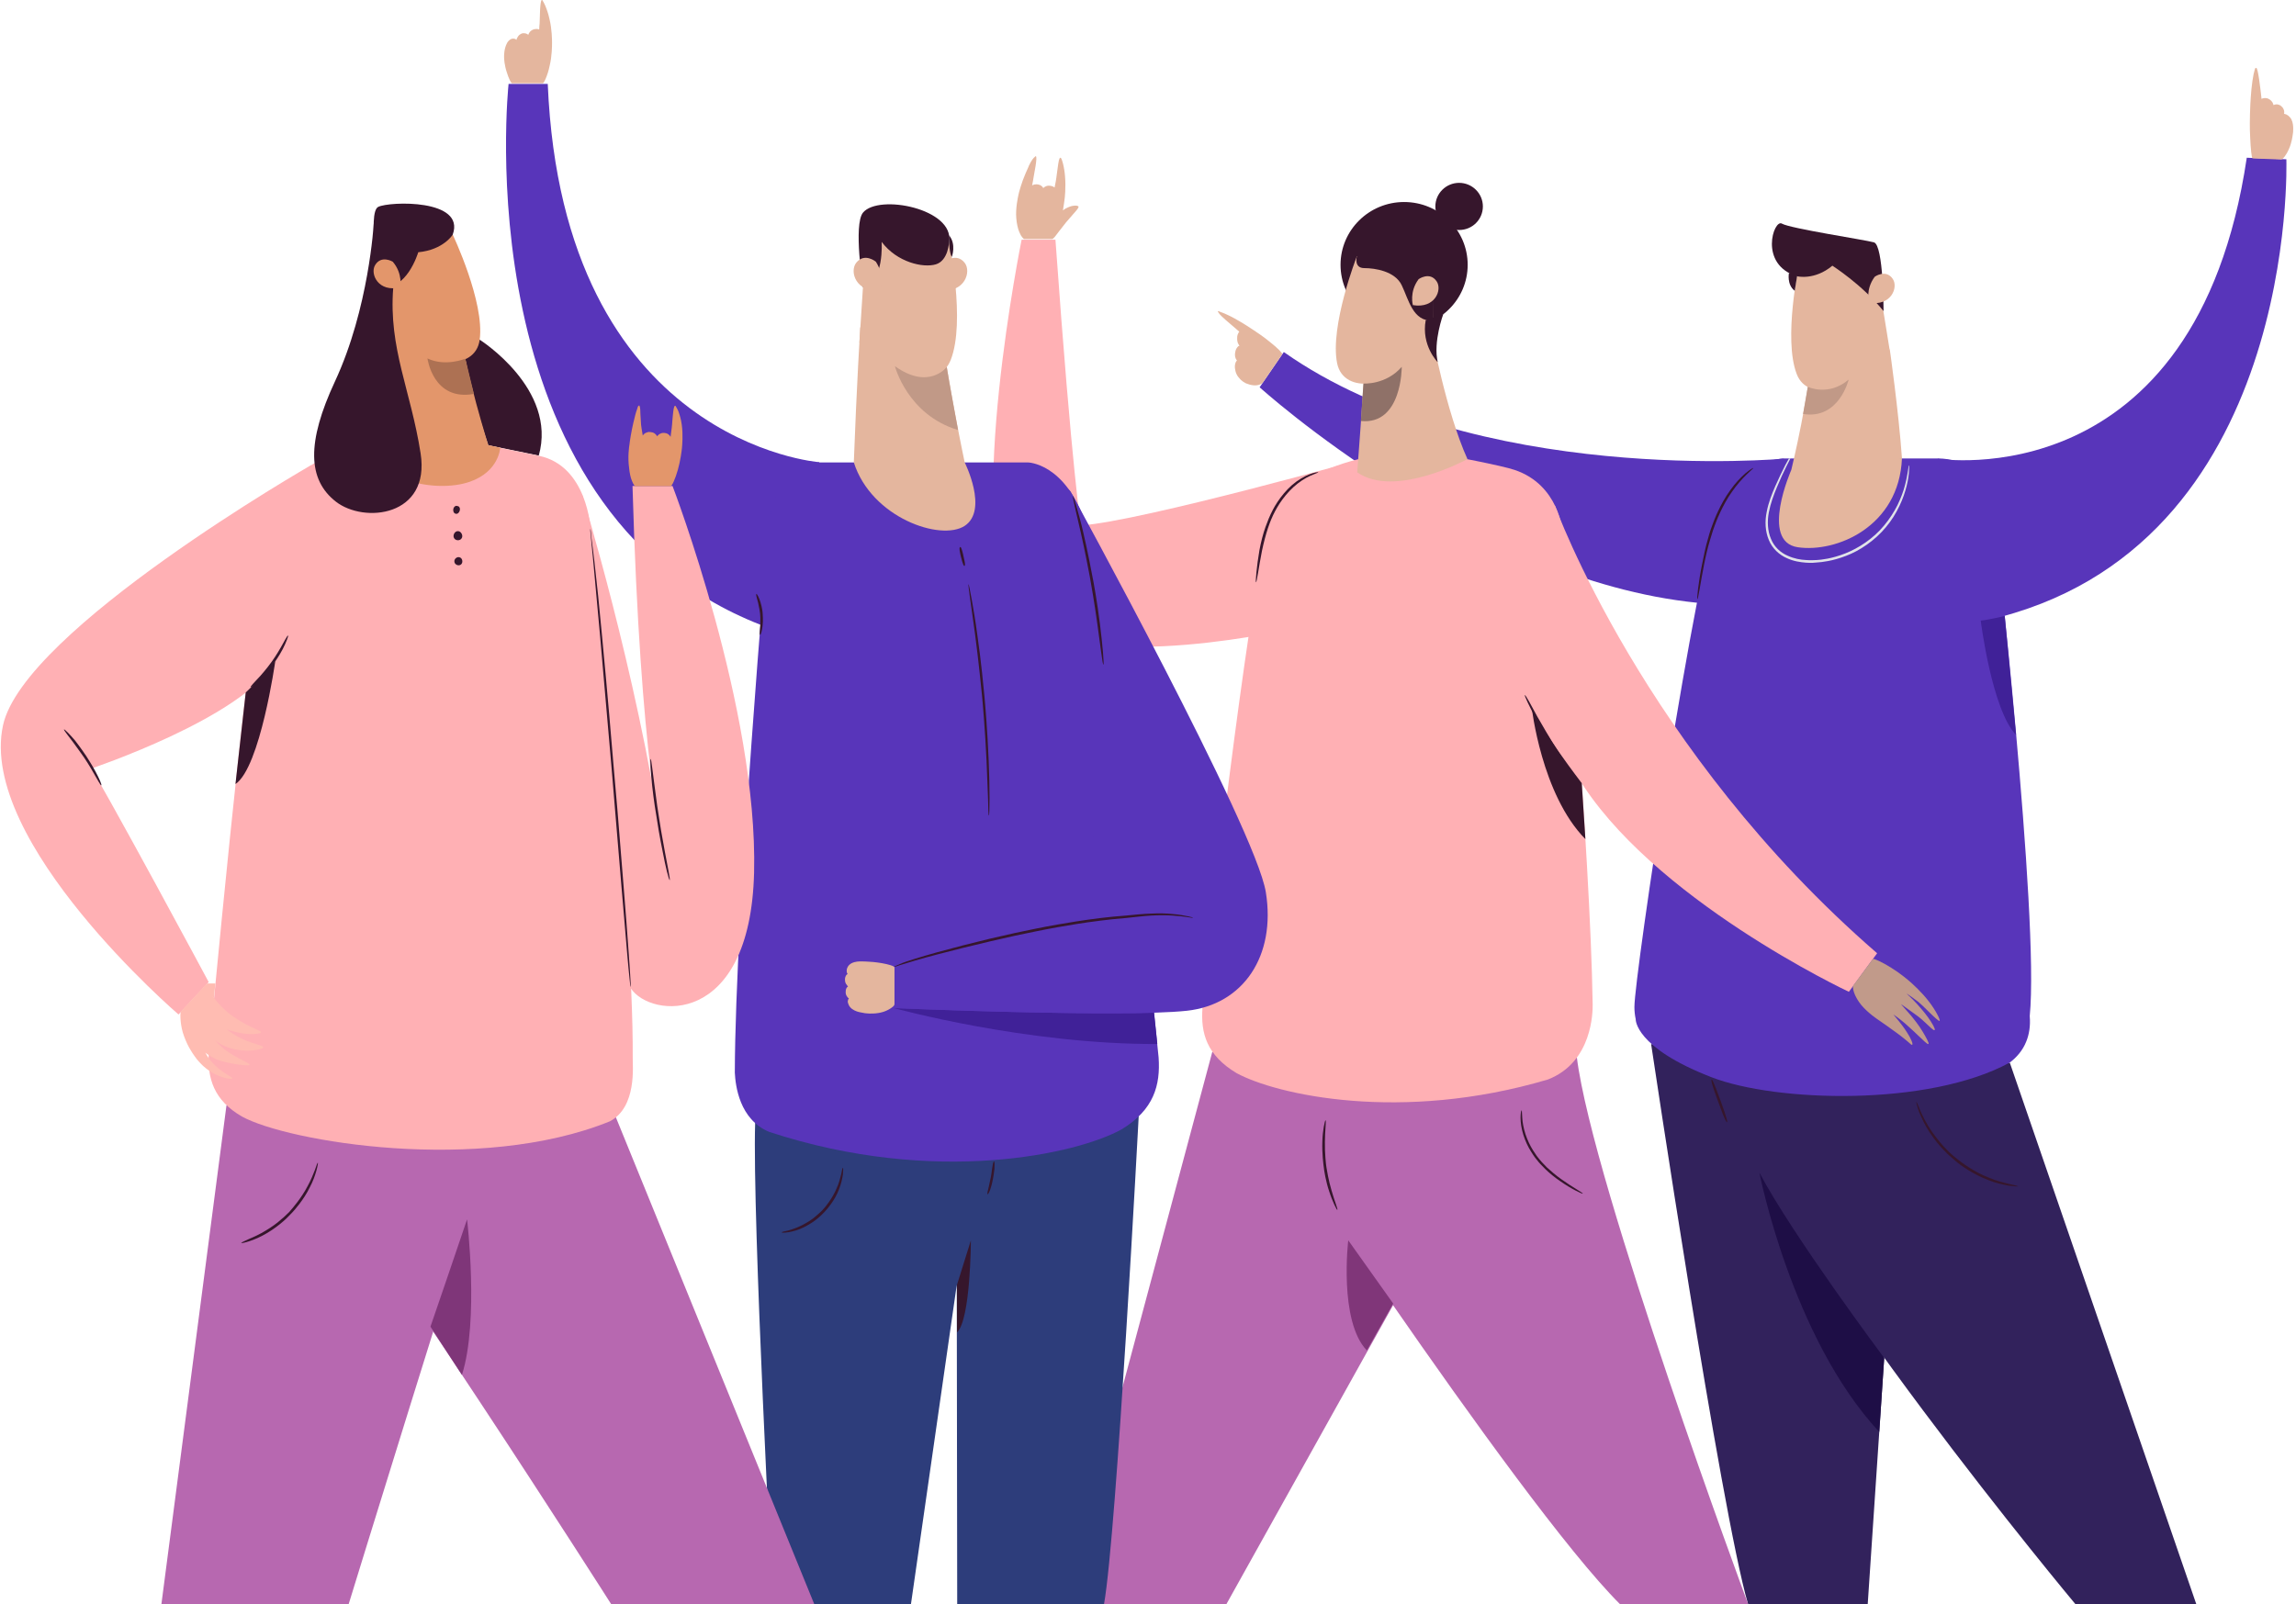 <svg width="641" height="448" viewBox="0 0 641 448" fill="none" xmlns="http://www.w3.org/2000/svg">
<path d="M460.958 291.552C460.958 291.552 480.378 421.67 488.027 448.001H521.43L530.99 305.271L460.958 291.552Z" fill="#32225C"/>
<path d="M561.107 296.78L613.153 447.939H579.392C579.392 447.939 499.978 352.888 477.809 300.902L561.107 296.78Z" fill="#32225C"/>
<path d="M566.664 283.739C569.413 256.239 556.865 145.377 556.865 145.377C556.865 145.377 556.207 128.028 540.97 128.028H498.006C498.006 128.028 486.414 128.028 479.96 142.67C473.626 157.19 456.297 272.296 456.297 281.217C456.297 282.324 456.417 283.493 456.656 284.601C456.656 284.601 456.237 292.475 477.869 300.842C495.855 307.794 538.46 309.086 561.107 296.72C562.96 295.305 564.692 293.398 565.708 290.814C566.485 288.907 566.903 286.508 566.664 283.739Z" fill="#5835BA"/>
<path d="M540.97 128.089C540.97 128.089 613.034 139.655 627.256 44.051L638.31 44.481C638.31 44.481 642.015 153.621 554.534 173.246L540.97 128.089Z" fill="#5835BA"/>
<path d="M498.006 128.087C498.006 128.087 411.899 135.962 358.419 98.311L351.666 108.154C351.666 108.154 411.063 161.986 473.805 168.323L498.006 128.087Z" fill="#5835BA"/>
<path d="M500.097 131.225C500.097 131.225 505.416 109.57 506.312 94.128L527.585 97.512C527.585 97.512 530.035 114.553 530.991 127.965C530.991 127.965 507.985 135.84 500.097 131.225Z" fill="#E4B69E"/>
<path d="M523.139 70.401L502.215 73.987L506.601 101.113L527.525 97.527L523.139 70.401Z" fill="#E4B69E"/>
<path d="M502.248 74.073C502.248 74.073 497.826 94.56 501.591 104.403C504.818 113.016 518.621 108.156 521.131 98.928C523.64 89.699 520.832 70.074 502.248 74.073Z" fill="#E4B69E"/>
<path d="M504.698 108.032C504.698 108.032 510.495 110.8 516.112 106.001C516.112 106.001 513.423 117.26 503.384 115.599L504.698 108.032Z" fill="#C19987"/>
<path d="M526.031 379.219C526.031 379.219 500.456 345.013 491.194 327.479C491.194 327.479 500.157 373.559 524.657 399.89L526.031 379.219Z" fill="#1E0E46"/>
<path d="M559.673 172.015C559.673 172.015 555.43 173.06 552.98 173.307C552.98 173.307 556.088 198.223 562.84 205.236L559.673 172.015Z" fill="#402198"/>
<path d="M473.865 167.338C474.104 167.4 474.761 162.663 475.717 157.803C476.195 155.342 476.793 152.819 477.391 150.851C477.988 148.82 478.466 147.344 478.705 146.79C479.064 145.744 480.856 141.069 483.545 137.316C484.86 135.409 486.354 133.748 487.549 132.579C488.744 131.41 489.58 130.733 489.521 130.672C489.461 130.61 488.505 131.164 487.25 132.21C485.995 133.317 484.382 134.978 483.067 136.885C480.259 140.7 478.466 145.437 478.108 146.483C477.869 147.036 477.331 148.574 476.793 150.605C476.195 152.635 475.658 155.157 475.18 157.618C474.164 162.601 473.686 167.338 473.865 167.338Z" fill="#36162C"/>
<path d="M534.994 307.731C534.934 307.731 535.173 308.838 535.771 310.5C536.428 312.099 537.384 314.252 538.759 316.283C540.073 318.251 541.627 320.22 543.121 321.635C543.778 322.373 544.495 322.927 545.033 323.419C545.571 323.911 545.989 324.219 546.168 324.403C547.005 325.142 550.829 327.972 555.012 329.51C557.044 330.371 559.195 330.802 560.749 331.109C562.302 331.294 563.378 331.355 563.378 331.294C563.378 331.171 562.362 330.986 560.868 330.617C559.374 330.248 557.283 329.756 555.311 328.895C551.247 327.356 547.483 324.526 546.646 323.85C546.407 323.665 546.049 323.358 545.511 322.927C544.973 322.435 544.316 321.943 543.659 321.204C542.224 319.851 540.731 317.944 539.356 316.036C537.982 314.068 536.966 312.038 536.249 310.5C535.532 308.715 535.114 307.67 534.994 307.731Z" fill="#36162C"/>
<path d="M482.171 313.39C482.529 313.267 480.498 307.792 480.259 307.115C480.02 306.439 478.167 301.332 477.868 301.455C477.39 301.64 479.362 306.746 479.601 307.423C479.84 308.038 481.752 313.575 482.171 313.39Z" fill="#36162C"/>
<path d="M500.097 131.225C500.097 131.225 491.254 151.22 501.89 152.82C512.646 154.419 530.214 147.098 530.991 127.965L500.097 131.225Z" fill="#E4B69E"/>
<path d="M525.852 86.87C525.852 86.87 525.852 68.414 523.163 67.675C520.474 66.937 499.739 63.8 497.468 62.446C495.198 61.093 490.895 73.889 501.711 77.15C501.711 77.15 506.551 78.38 511.57 74.197C511.511 74.197 519.697 79.303 525.852 86.87Z" fill="#36162C"/>
<path d="M523.402 77.272C523.402 77.272 526.509 75.057 528.421 77.887C530.035 80.225 528.003 85.577 521.788 84.531C521.788 84.593 520.713 80.84 523.402 77.272Z" fill="#E4B69E"/>
<path d="M499.44 76.226C499.44 76.226 498.783 79.487 501.053 81.209C501.053 81.209 501.591 77.949 501.711 77.149C501.771 76.349 499.44 76.226 499.44 76.226Z" fill="#36162C"/>
<path d="M340.014 86.992V86.93C340.074 86.807 340.373 86.93 340.731 87.115C341.627 87.423 343.181 88.099 344.735 88.961C347.065 90.252 349.396 91.791 349.933 92.16C350.471 92.529 352.682 93.944 354.594 95.543C356.566 97.081 358.18 98.681 357.941 98.989L352.622 106.74C352.383 107.109 351.487 107.725 349.993 107.602C349.216 107.54 348.44 107.294 347.842 107.048C347.244 106.74 346.826 106.433 346.707 106.31C346.527 106.187 346.169 105.879 345.751 105.325C345.332 104.833 344.974 104.095 344.854 103.295C344.675 102.557 344.735 101.757 344.974 101.203C345.093 100.957 345.213 100.773 345.332 100.65C345.213 100.527 345.093 100.342 344.974 100.096C344.675 99.419 344.794 98.558 344.854 98.435C344.854 98.25 344.974 97.512 345.452 96.958C345.631 96.712 345.81 96.589 346.049 96.528C345.99 96.466 345.87 96.343 345.81 96.22C345.392 95.605 345.392 94.805 345.392 94.621C345.392 94.436 345.332 93.698 345.691 93.082C345.751 92.898 345.87 92.775 345.99 92.652C345.571 92.283 345.273 91.975 345.093 91.852C344.795 91.606 343.48 90.499 342.225 89.391C341.329 88.591 340.432 87.792 340.193 87.299C340.074 87.177 340.014 87.053 340.014 86.992C339.954 86.992 339.954 86.992 340.014 86.992Z" fill="#E4B69E"/>
<path d="M628.152 31.807C628.152 31.069 628.272 27.87 628.57 24.794C628.869 21.718 629.467 18.888 629.765 18.949C629.765 18.949 629.765 18.949 629.825 19.011C629.825 19.011 629.825 19.011 629.885 18.949C630.423 18.888 631.08 25.163 631.2 25.963C631.2 26.209 631.319 26.824 631.379 27.624C631.498 27.562 631.678 27.439 631.917 27.439C632.634 27.255 633.351 27.562 633.47 27.685C633.65 27.747 634.367 28.239 634.606 28.977C634.665 29.1 634.665 29.223 634.725 29.346C634.904 29.285 635.084 29.162 635.323 29.162C636.04 29.039 636.757 29.469 636.876 29.654C636.936 29.715 637.175 29.9 637.354 30.146C637.534 30.454 637.713 30.823 637.713 31.253C637.713 31.438 637.713 31.623 637.653 31.807C637.713 31.807 637.773 31.807 637.832 31.807C638.49 31.93 639.326 32.545 639.745 33.407C640.163 34.268 640.223 35.252 640.223 35.991C640.223 36.729 640.163 37.283 640.103 37.529C640.043 37.959 639.804 39.928 639.027 41.589C638.31 43.312 637.295 44.542 636.876 44.542L628.869 44.235C628.63 44.235 628.331 41.405 628.212 38.513C628.033 35.56 628.152 32.545 628.152 31.807Z" fill="#E4B69E"/>
<path d="M504.16 157.128C502.667 157.005 500.754 156.759 498.783 155.836C496.811 154.975 494.779 153.191 493.823 150.791C492.807 148.392 492.688 145.562 493.225 142.978C493.703 140.394 494.66 137.995 495.616 135.78C496.572 133.627 497.528 131.658 498.364 129.997C498.723 129.259 499.141 128.644 499.44 128.028H499.858C499.5 128.705 499.141 129.382 498.723 130.243C497.886 131.904 496.99 133.873 496.094 136.026C495.197 138.179 494.301 140.579 493.823 143.101C493.345 145.562 493.464 148.269 494.42 150.484C495.317 152.76 497.169 154.36 499.022 155.159C500.874 156.021 502.726 156.328 504.16 156.39C505.595 156.513 506.67 156.39 507.268 156.39C508.403 156.328 511.451 156.021 515.155 154.544C518.8 153.129 522.983 150.422 525.971 146.792C527.465 145.008 528.78 142.978 529.736 141.071C530.692 139.102 531.409 137.195 531.827 135.534C532.723 132.212 532.783 129.935 532.962 129.935C533.022 129.935 533.022 130.489 532.962 131.535C532.903 132.519 532.723 133.996 532.305 135.657C531.887 137.38 531.229 139.348 530.273 141.317C529.317 143.347 528.062 145.377 526.509 147.223C523.402 150.976 519.159 153.806 515.394 155.221C511.63 156.697 508.463 157.005 507.328 157.066C506.79 157.128 505.714 157.251 504.16 157.128Z" fill="#E1E3E9"/>
<path d="M338.46 293.703L297.17 447.938H342.404L422.655 303.977L338.46 293.703Z" fill="#B768B0"/>
<path d="M345.153 299.671C345.153 299.671 423.372 419.084 452.234 447.938H488.027C488.027 447.938 444.645 330.862 440.223 295.241L345.153 299.671Z" fill="#B768B0"/>
<path d="M382.739 127.534C382.739 127.534 318.801 145.56 301.771 146.729C301.771 146.729 299.381 133.009 294.66 66.935H285.219C285.219 66.935 269.384 144.883 282.351 168.384C294.481 190.347 358.239 176.074 358.239 176.074L382.739 127.534Z" fill="#FFB0B4"/>
<path d="M392.001 91.482C401.802 91.482 409.748 83.632 409.748 73.948C409.748 64.265 401.802 56.415 392.001 56.415C382.199 56.415 374.254 64.265 374.254 73.948C374.254 83.632 382.199 91.482 392.001 91.482Z" fill="#36162C"/>
<path d="M400.725 57.646C400.725 61.276 403.713 64.229 407.358 64.229C411.063 64.229 413.991 61.276 413.991 57.646C413.991 54.016 411.003 51.063 407.358 51.063C403.713 51.063 400.725 54.016 400.725 57.646Z" fill="#36162C"/>
<path d="M444.645 280.599C443.987 237.288 436.219 148.389 436.219 148.389C436.219 148.389 435.323 135.408 422.834 131.224C419.189 129.994 406.043 127.533 406.043 127.533H382.739C382.739 127.533 359.673 130.732 354.355 146.42C349.874 159.524 338.998 248.054 335.712 281.46C335.174 288.535 336.907 294.687 345.213 299.67C356.267 305.7 391.104 313.636 432.156 301.455C444.645 296.594 444.645 282.444 444.645 280.599Z" fill="#FFB0B4"/>
<path d="M434.128 141.253C434.128 141.253 458.747 209.603 524.059 266.203L516.171 276.969C516.171 276.969 460.659 250.946 440.163 216.432C421.101 184.379 429.945 139.161 434.128 141.253Z" fill="#FFB0B4"/>
<path d="M378.914 131.902C378.914 131.902 380.588 110.185 381.424 94.681L399.769 93.451C399.769 93.451 403.713 114.983 409.688 128.21C409.688 128.21 389.431 139.284 378.914 131.902Z" fill="#E4B69E"/>
<path d="M400.008 71.549H378.795V99.049H400.008V71.549Z" fill="#E4B69E"/>
<path d="M378.795 71.611C378.795 71.611 371.206 91.052 373.298 101.449C375.15 110.493 389.491 108.032 393.435 99.296C397.379 90.621 397.737 70.811 378.795 71.611Z" fill="#E4B69E"/>
<path d="M380.647 107.11C380.647 107.11 386.922 107.54 391.344 102.434C391.344 102.434 391.463 118.737 379.93 117.568L380.647 107.11Z" fill="#8F7168"/>
<path d="M388.953 364.023L376.405 346.366C376.405 346.366 373.716 368.945 381.603 377.127L388.953 364.023Z" fill="#803679"/>
<path d="M441.597 218.707C441.597 218.707 430.005 203.635 427.615 197.482C427.615 197.482 430.303 221.845 442.613 234.334L441.597 218.707Z" fill="#36162C"/>
<path d="M425.703 194.102C425.523 194.225 426.957 197.24 428.63 200.378C430.304 203.515 432.276 206.714 432.694 207.452C433.112 208.129 434.965 211.144 436.877 213.912C438.789 216.681 440.701 219.08 440.82 219.019C441 218.896 439.267 216.312 437.414 213.543C435.562 210.775 433.71 207.822 433.291 207.083C432.873 206.407 430.901 203.146 429.168 200.07C427.495 196.932 425.882 193.979 425.703 194.102Z" fill="#36162C"/>
<path d="M350.65 162.602C350.889 162.664 351.427 158.296 352.323 153.805C352.802 151.528 353.399 149.252 353.997 147.468C354.594 145.684 355.192 144.33 355.431 143.838C355.67 143.346 356.267 142.116 357.223 140.639C358.179 139.163 359.554 137.44 361.107 136.025C362.661 134.61 364.394 133.503 365.768 132.887C367.143 132.272 368.099 131.964 368.039 131.903C368.039 131.78 367.023 131.903 365.589 132.457C364.155 133.01 362.303 134.056 360.689 135.471C359.076 136.886 357.642 138.67 356.626 140.208C355.61 141.746 355.012 143.038 354.773 143.531C354.534 144.023 353.937 145.376 353.28 147.222C352.622 149.068 352.025 151.405 351.606 153.682C350.83 158.173 350.471 162.541 350.65 162.602Z" fill="#36162C"/>
<path d="M441.896 333.325C442.016 333.141 438.908 331.48 435.921 329.327C434.427 328.281 432.993 327.05 431.857 326.004C430.782 324.959 430.005 324.036 429.706 323.667C429.407 323.359 428.75 322.436 427.973 321.206C427.196 319.975 426.42 318.376 425.882 316.715C425.344 315.054 425.045 313.392 424.986 312.162C424.866 310.932 424.926 310.07 424.806 310.07C424.687 310.07 424.508 310.87 424.508 312.162C424.508 313.454 424.747 315.177 425.284 316.899C425.822 318.622 426.599 320.283 427.435 321.575C428.212 322.867 428.929 323.79 429.228 324.097C429.467 324.466 430.304 325.389 431.439 326.497C432.574 327.604 434.068 328.834 435.622 329.88C438.669 332.033 441.836 333.51 441.896 333.325Z" fill="#36162C"/>
<path d="M370.071 312.837C369.892 312.775 369.234 315.728 369.174 318.866C369.055 322.004 369.473 325.326 369.593 326.064C369.653 326.802 370.131 329.878 371.087 332.708C371.983 335.538 373.238 337.999 373.357 337.876C373.596 337.753 372.521 335.292 371.744 332.462C370.907 329.694 370.429 326.679 370.31 325.941C370.19 325.264 369.832 322.004 369.892 318.866C369.892 315.79 370.31 312.898 370.071 312.837Z" fill="#36162C"/>
<path d="M378.795 71.612C378.795 71.612 377.899 74.872 380.886 74.872C383.874 74.872 389.491 75.734 391.344 79.671C393.256 83.608 394.451 89.883 400.008 89.514L400.546 70.443C400.605 70.504 378.915 70.073 378.795 71.612Z" fill="#36162C"/>
<path d="M396.064 77.948C396.064 77.948 399.171 75.733 401.083 78.563C402.697 80.901 400.665 86.254 394.451 85.208C394.451 85.269 393.375 81.516 396.064 77.948Z" fill="#E4B69E"/>
<path d="M402.936 87.729C402.936 87.729 400.068 95.419 401.382 101.141C401.382 101.141 396.721 96.465 398.036 89.39L402.936 87.729Z" fill="#36162C"/>
<path d="M284.322 54.447C284.442 53.77 285.219 50.94 286.294 48.479C286.593 47.741 286.892 47.064 287.191 46.449C287.191 46.449 287.191 46.449 287.191 46.387C287.968 44.726 288.565 44.049 288.924 43.803C288.983 43.68 289.103 43.619 289.163 43.619C289.76 43.742 288.625 48.848 288.565 49.463C288.505 49.709 288.386 50.755 288.147 51.801C288.207 51.739 288.266 51.678 288.386 51.678C288.685 51.493 288.983 51.493 289.103 51.493C289.282 51.432 290.298 51.432 290.896 52.047C291.075 52.17 291.194 52.355 291.254 52.539L291.314 52.478C291.852 51.924 292.688 51.801 292.808 51.863C292.987 51.863 293.764 51.863 294.302 52.293C294.361 52.293 294.361 52.355 294.421 52.355C294.66 51.124 294.899 50.017 294.899 49.709C294.959 49.402 295.138 47.987 295.317 46.633C295.497 45.341 295.676 44.049 296.035 44.049C296.035 44.049 296.034 44.049 296.094 44.049C296.393 44.049 297.17 46.633 297.349 49.402C297.588 52.232 297.289 55.308 297.17 55.923C297.11 56.292 296.991 57.4 296.752 58.753C297.289 58.322 297.887 58.015 298.066 57.953C298.245 57.892 298.962 57.523 299.68 57.461C300.397 57.338 301.114 57.461 301.114 57.769C301.114 57.83 301.114 57.892 301.054 57.953C300.934 58.322 300.277 59.061 299.56 59.86C298.723 60.845 297.827 61.891 297.588 62.137C297.409 62.383 296.453 63.552 295.616 64.659C294.78 65.766 294.122 66.751 293.704 66.751H285.876C285.697 66.628 285.518 66.443 285.338 66.197C285.159 66.013 284.86 65.52 284.562 64.782C284.143 63.798 283.844 62.383 283.725 60.906C283.486 58.138 284.203 55.062 284.322 54.447Z" fill="#E4B69E"/>
<path d="M517.366 275.248L522.864 267.804C522.983 267.558 525.493 268.665 528.003 270.265C530.512 271.803 532.903 273.833 533.44 274.325C533.978 274.817 536.488 277.032 538.46 279.616C540.432 282.138 541.746 284.845 541.507 285.03C541.507 285.03 541.507 285.03 541.507 285.091C541.328 285.276 540.014 284.045 538.699 282.753C537.384 281.4 535.95 280.108 535.592 279.8C535.233 279.493 532.126 277.278 532.305 277.463C533.679 278.755 535.054 280.17 535.353 280.539C535.651 280.908 537.085 282.446 538.281 284.107C539.476 285.768 540.372 287.429 540.133 287.614L540.073 287.675C539.834 287.86 538.699 286.691 537.444 285.522C536.189 284.292 534.695 283.246 534.337 283C534.038 282.754 532.245 281.462 530.751 280.416C530.811 280.477 530.871 280.539 530.871 280.6C532.126 282.077 533.68 283.738 533.919 284.107C534.217 284.476 535.592 286.137 536.667 287.921C537.743 289.705 538.639 291.367 538.4 291.49H538.34V291.551C538.161 291.736 536.787 290.382 535.293 288.967C533.859 287.552 532.245 286.199 531.887 285.83C531.528 285.522 530.154 284.353 528.6 283.307C529.377 284.23 530.034 285.03 530.214 285.276C530.453 285.583 531.648 287.06 532.544 288.537C533.5 290.013 534.158 291.613 533.859 291.736H533.799V291.797C533.679 291.859 533.261 291.428 532.544 290.813C531.827 290.198 530.811 289.398 529.736 288.598C527.585 286.998 525.254 285.399 524.716 285.03C524.178 284.661 521.549 282.938 519.637 280.662C518.681 279.493 517.964 278.201 517.605 277.155C517.247 276.048 517.247 275.309 517.366 275.248Z" fill="#C19A8A"/>
<path d="M210.824 313.575L317.905 311.729C317.905 311.729 311.75 428.19 308.224 447.938H267.233L267.113 358.793L254.326 447.938H215.724C215.724 447.938 209.987 339.722 210.824 313.575Z" fill="#2D3D7B"/>
<path d="M228.751 129.073C228.751 129.073 157.164 123.783 152.922 23.441H141.987C141.987 23.441 129.139 141.931 212.318 174.476L228.751 129.073Z" fill="#5835BA"/>
<path d="M205.147 299.548C205.267 254.33 214.35 149.559 214.35 149.559C214.35 149.559 214.947 129.134 228.751 129.134H286.892C286.892 129.134 297.409 129.134 303.205 146.421C308.045 160.879 319.817 258.452 323.462 295.304C324 303.055 322.147 309.884 313.184 315.36C300.815 322.25 261.078 331.294 214.768 316.098C206.402 312.653 205.327 303.117 205.147 299.548Z" fill="#5835BA"/>
<path d="M269.324 129.134C269.324 129.134 264.663 107.171 262.572 90.499L240.164 91.421C240.164 91.421 239.148 107.971 238.371 129.073C238.371 129.134 261.138 134.794 269.324 129.134Z" fill="#E4B69E"/>
<path d="M241.837 65.89L264.842 67.489L262.871 97.266L239.925 95.728L241.837 65.89Z" fill="#E4B69E"/>
<path d="M264.962 67.551C264.962 67.551 269.623 89.76 265.44 100.465C261.855 109.755 246.916 104.402 244.287 94.313C241.658 84.223 244.825 63.06 264.962 67.551Z" fill="#E4B69E"/>
<path d="M264.305 102.494C264.305 102.494 259.345 109.077 249.844 102.248C249.844 102.248 253.31 115.844 267.472 120.089C267.472 120.028 264.783 105.755 264.305 102.494Z" fill="#C19987"/>
<path d="M269.324 129.133C269.324 129.133 276.017 142.421 269.324 146.851C262.632 151.219 243.271 144.575 238.371 129.133C238.371 129.133 259.405 126.118 269.324 129.133Z" fill="#E4B69E"/>
<path d="M267.173 358.794L271.057 346.366C271.057 346.366 270.997 368.575 267.173 372.082V358.794Z" fill="#36162C"/>
<path d="M322.207 282.815L323.103 291.551C286.235 291.674 249.605 281.523 249.605 281.523C249.605 281.523 297.648 283.554 322.207 282.815Z" fill="#402198"/>
<path d="M298.843 137.194C298.843 137.194 350.531 231.383 353.399 249.163C356.267 266.943 347.125 280.539 331.35 282.262C313.065 284.23 249.605 281.523 249.605 281.523V269.957C249.605 269.957 288.505 256.915 323.223 255.069L319.339 255.869C319.339 255.869 298.006 223.016 292.868 212.496C287.729 201.976 289.581 126.489 298.843 137.194Z" fill="#5835BA"/>
<path d="M249.605 270.017C249.605 270.078 250.203 269.894 251.218 269.525C252.234 269.217 253.728 268.786 255.521 268.233C259.106 267.187 264.006 265.895 269.025 264.664C274.045 263.434 279.243 262.203 283.486 261.281C287.729 260.358 291.015 259.743 292.21 259.497C294.541 259.066 304.699 257.097 314.379 256.359C316.769 256.113 319.16 255.805 321.371 255.682C323.581 255.559 325.613 255.559 327.346 255.682C330.812 255.867 333.023 256.42 333.083 256.297C333.083 256.236 332.545 256.051 331.589 255.867C330.573 255.682 329.198 255.375 327.406 255.252C325.673 255.067 323.581 255.005 321.371 255.128C319.16 255.19 316.769 255.436 314.32 255.682C304.639 256.359 294.481 258.328 292.091 258.758C290.896 259.004 287.609 259.62 283.366 260.542C279.124 261.465 273.925 262.696 268.906 263.988C263.886 265.28 258.987 266.633 255.461 267.74C253.668 268.294 252.174 268.786 251.218 269.217C250.143 269.648 249.605 269.955 249.605 270.017Z" fill="#36162C"/>
<path d="M308.045 185.609C308.165 185.609 308.105 184.194 307.926 182.102C307.746 180.01 307.448 177.18 307.089 174.289C306.372 168.506 305.297 162.415 304.998 161.062C304.759 159.708 303.683 154.048 302.428 148.696C301.831 146.051 301.114 143.467 300.576 141.621C300.038 139.714 299.62 138.545 299.56 138.545C299.321 138.606 300.576 143.59 301.771 148.881C302.966 154.171 304.042 159.893 304.281 161.185C304.52 162.538 305.595 168.567 306.372 174.35C307.209 180.195 307.806 185.67 308.045 185.609Z" fill="#36162C"/>
<path d="M212.199 177.305C212.378 177.367 212.796 176.075 212.916 174.598C213.095 173.122 212.916 171.584 212.916 171.276C212.916 170.969 212.736 169.492 212.318 168.2C211.959 166.908 211.302 165.801 211.183 165.862C210.944 165.985 211.362 167.154 211.661 168.385C211.959 169.677 212.199 171.03 212.199 171.338C212.258 171.645 212.318 173.122 212.258 174.537C212.198 175.952 211.959 177.244 212.199 177.305Z" fill="#36162C"/>
<path d="M218.234 344.151C218.234 344.274 219.011 344.274 220.206 344.089C221.341 343.905 222.954 343.474 224.389 342.736C225.882 341.998 227.317 341.075 228.392 340.152C228.93 339.721 229.348 339.291 229.707 338.921C230.065 338.614 230.304 338.306 230.424 338.183C230.962 337.63 233.173 335.046 234.248 332.093C234.846 330.616 235.144 329.14 235.324 327.971C235.443 326.863 235.443 326.125 235.324 326.125C235.204 326.125 235.025 326.863 234.846 327.909C234.547 328.955 234.248 330.432 233.591 331.785C232.455 334.615 230.364 337.137 229.826 337.691C229.707 337.814 229.468 338.122 229.109 338.429C228.751 338.737 228.332 339.168 227.795 339.598C226.779 340.521 225.404 341.382 223.97 342.121C222.536 342.859 221.042 343.351 219.967 343.659C218.951 343.843 218.234 344.028 218.234 344.151Z" fill="#36162C"/>
<path d="M275.718 333.507C275.897 333.568 276.375 332.584 276.674 331.476C277.032 330.369 277.212 329.139 277.271 328.892C277.331 328.646 277.51 327.477 277.63 326.432C277.69 325.324 277.69 324.34 277.511 324.34C277.272 324.34 277.152 325.324 276.973 326.37C276.853 327.416 276.674 328.523 276.614 328.769C276.554 329.015 276.315 330.184 276.076 331.292C275.778 332.399 275.539 333.445 275.718 333.507Z" fill="#36162C"/>
<path d="M269.264 158.047C269.683 157.924 269.025 155.524 268.966 155.217C268.906 154.909 268.428 152.633 268.069 152.756C267.591 152.879 268.189 155.094 268.249 155.401C268.368 155.709 268.846 158.108 269.264 158.047Z" fill="#36162C"/>
<path d="M276.077 227.751C276.196 227.751 276.256 225.905 276.256 223.014C276.256 220.184 276.196 216.308 276.017 212.371C275.718 204.434 275.001 196.129 274.822 194.283C274.642 192.438 273.925 184.624 272.85 177.303C272.372 173.612 271.774 170.105 271.296 167.46C270.818 164.814 270.46 163.153 270.4 163.153C270.28 163.153 270.519 164.876 270.878 167.521C271.236 170.167 271.774 173.674 272.252 177.365C273.208 184.686 273.985 192.499 274.164 194.283C274.344 196.129 275.061 204.434 275.419 212.309C275.599 216.246 275.718 220.061 275.838 222.952C275.897 225.905 275.957 227.751 276.077 227.751Z" fill="#36162C"/>
<path d="M264.962 67.549C264.962 67.549 264.783 72.779 261.257 73.825C257.732 74.871 250.442 73.271 246.139 67.549C246.139 67.549 246.916 78.808 240.941 80.223C240.941 80.223 238.192 62.689 240.941 59.367C245.362 54.076 266.516 58.321 264.962 67.549Z" fill="#36162C"/>
<path d="M244.526 73.087C244.526 73.087 241.359 70.442 239.028 73.395C237.116 75.856 238.969 81.762 245.721 81.085C245.781 81.085 247.155 77.148 244.526 73.087Z" fill="#E4B69E"/>
<path d="M263.827 73.087C263.827 73.087 266.994 70.442 269.324 73.395C271.236 75.856 269.384 81.762 262.632 81.085C262.572 81.085 261.197 77.148 263.827 73.087Z" fill="#E4B69E"/>
<path d="M264.962 67.551C264.962 67.551 265.082 70.811 265.739 71.734C265.739 71.734 267.053 68.228 264.962 65.705V67.551Z" fill="#36162C"/>
<path d="M141.568 11.997C141.807 11.566 142.166 11.197 142.584 10.951C143.062 10.705 143.54 10.766 143.839 10.889C143.958 10.951 144.078 11.012 144.197 11.135C144.197 11.012 144.257 10.889 144.317 10.705C144.496 10.336 144.735 9.966 145.034 9.72C145.333 9.474 145.572 9.413 145.691 9.351C145.811 9.29 146.05 9.228 146.408 9.29C146.767 9.29 147.185 9.474 147.484 9.72C147.603 9.351 147.783 9.044 148.022 8.798C148.261 8.552 148.5 8.428 148.619 8.367C148.799 8.244 149.635 7.936 150.352 8.182C150.412 8.182 150.472 8.244 150.532 8.244C150.591 7.444 150.591 6.767 150.651 6.583C150.651 6.214 150.711 4.614 150.77 3.015C150.83 1.661 150.95 0.369 151.189 0.062C151.189 0.062 151.189 0 151.249 0C151.249 0 151.249 0 151.308 0C151.308 0 151.308 0 151.368 0C151.428 0 151.428 0.062 151.488 0.185C151.667 0.431 151.906 0.861 152.205 1.538C152.623 2.522 153.101 3.876 153.4 5.291C154.117 8.182 154.117 11.32 154.117 11.997C154.117 12.673 154.117 15.627 153.459 18.333C152.922 21.04 151.786 23.44 151.488 23.255H143.002C142.704 23.378 141.987 21.84 141.449 20.056C141.15 19.195 140.971 18.21 140.851 17.472C140.732 16.672 140.732 16.057 140.732 15.873C140.732 15.627 140.672 13.658 141.568 11.997Z" fill="#E4B69E"/>
<path d="M235.921 273.893C235.921 273.77 235.802 273.155 236.1 272.601C236.22 272.294 236.459 272.109 236.638 271.986C236.519 271.802 236.399 271.617 236.399 271.371C236.339 271.002 236.399 270.51 236.638 270.079C236.817 269.648 237.296 269.218 237.774 268.972C238.789 268.479 239.805 268.479 240.582 268.479C241.359 268.479 241.956 268.541 242.195 268.541C242.614 268.541 244.466 268.664 246.199 268.972C247.932 269.279 249.784 269.771 249.725 270.202V280.353C249.725 280.661 249.605 280.907 249.007 281.338C248.47 281.768 247.573 282.26 246.617 282.568C244.705 283.183 242.554 283.06 242.076 282.999C241.837 282.999 241.239 282.937 240.463 282.753C239.686 282.629 238.73 282.383 237.893 281.768C237.475 281.461 237.116 281.03 236.937 280.599C236.758 280.169 236.638 279.861 236.698 279.492C236.758 279.123 236.877 278.938 236.997 278.754C236.758 278.754 236.519 278.384 236.339 278.077C236.041 277.585 236.1 277.031 236.1 276.908C236.1 276.785 236.1 276.231 236.399 275.801C236.519 275.678 236.638 275.554 236.758 275.493C236.638 275.431 236.578 275.308 236.519 275.185C235.981 274.632 235.921 274.016 235.921 273.893Z" fill="#E4B69E"/>
<path d="M133.92 94.867C133.92 94.867 155.67 108.586 150.412 127.227L136.31 124.336C136.31 124.336 131.888 111.662 129.856 100.158L133.92 94.867Z" fill="#36162C"/>
<path d="M171.924 311.976L227.316 447.938H170.609C170.609 447.938 103.026 341.814 78.467 311.976H171.924Z" fill="#B768B0"/>
<path d="M63.23 308.656L45.064 447.941H97.35C97.35 447.941 128.601 346.307 139.656 313.147L63.23 308.656Z" fill="#B768B0"/>
<path d="M58.33 293.459C61.915 256.608 71.058 158.973 76.017 144.577C80.977 130.119 92.33 127.289 92.33 127.289L107.807 123.783H133.382L150.472 127.289C164.036 130.119 164.873 147.715 164.873 147.715C164.873 147.715 176.943 252.178 176.644 295.366C176.585 297.397 177.899 309.147 170.251 313.146C133.86 327.911 80.2 318.806 67.532 311.793C59.764 307.301 57.732 301.211 58.33 293.459Z" fill="#FFB0B4"/>
<path d="M86.892 129.874C86.892 129.874 6.642 175.892 0.845 202.531C-6.265 235.137 49.844 283.309 49.844 283.309L58.27 274.265C58.27 274.265 30.842 223.079 21.76 208.068L25.225 214.712C25.225 214.712 67.831 200.501 76.854 184.69C85.159 170.109 91.195 134.734 86.892 129.874Z" fill="#FFB0B4"/>
<path d="M136.609 125.198C136.609 125.198 129.796 103.973 127.825 88.654L106.671 88.9C106.671 88.9 106.851 112.586 105.476 124.275C105.536 124.214 129.079 130.427 136.609 125.198Z" fill="#E3966B"/>
<path d="M107.109 94.408L128.269 92.863L126.379 65.431L105.219 66.977L107.109 94.408Z" fill="#E3966B"/>
<path d="M126.39 65.522C126.39 65.522 135.354 84.347 133.92 94.868C132.724 103.973 118.204 102.619 113.663 94.191C109.181 85.824 107.448 66.137 126.39 65.522Z" fill="#E3966B"/>
<path d="M129.916 100.159C129.916 100.159 124.418 102.497 119.339 100.097C119.339 100.097 120.893 112.094 132.306 110.002L129.916 100.159Z" fill="#AD7153"/>
<path d="M139.656 125.013C139.656 125.013 139.357 131.719 131.111 134.549C121.431 137.871 104.879 133.81 103.086 124.767L105.596 124.213L136.369 124.336L139.656 125.013Z" fill="#E3966B"/>
<path d="M162.482 137.994C162.482 137.994 177.6 186.965 185.01 236.121C185.01 236.121 178.795 213.296 176.585 135.718H187.759C187.759 135.718 211.661 198.101 210.525 243.688C209.45 287.122 181.544 284.354 176.106 275.987L162.482 137.994Z" fill="#FFB0B4"/>
<path d="M120.176 370.483C120.176 370.483 128.243 346.982 130.394 340.522C130.394 340.522 133.8 368.822 128.96 383.957L120.176 370.483Z" fill="#7F3679"/>
<path d="M68.608 193.363C68.608 193.363 70.281 192.01 76.854 184.627C76.854 184.627 72.671 214.28 65.739 218.956L68.608 193.363Z" fill="#36162C"/>
<path d="M186.982 245.778C187.161 245.717 186.384 241.902 185.607 237.78C184.831 233.659 184.114 229.352 183.994 228.368C183.815 227.445 183.217 223.323 182.739 219.447C182.201 215.571 181.843 211.941 181.664 211.941C181.425 211.941 181.664 215.633 182.082 219.509C182.5 223.384 183.158 227.506 183.337 228.429C183.456 229.414 184.173 233.782 185.01 237.842C185.787 242.025 186.743 245.84 186.982 245.778Z" fill="#36162C"/>
<path d="M164.813 147.714C164.753 147.714 164.813 148.637 164.992 150.236C165.171 151.897 165.351 154.174 165.649 157.004C166.187 162.664 166.845 170.169 167.562 177.982C168.936 193.547 170.37 210.035 170.669 213.665C170.968 217.295 172.282 232.737 173.477 247.317C174.075 254.577 174.732 261.652 175.15 266.943C175.39 269.527 175.569 271.68 175.748 273.218C175.808 273.956 175.868 274.51 175.927 274.94C175.987 275.371 175.987 275.556 176.047 275.556C176.107 275.556 176.107 274.694 175.987 273.156C175.927 271.618 175.748 269.465 175.569 266.82C175.21 261.59 174.672 254.515 174.075 247.194C172.94 232.614 171.625 217.11 171.266 213.48C170.968 209.851 169.593 193.363 168.099 177.798C167.382 169.985 166.606 162.418 165.948 156.819C165.59 153.989 165.351 151.713 165.112 150.113C164.992 148.575 164.873 147.714 164.813 147.714Z" fill="#36162C"/>
<path d="M69.982 191.887C70.101 192.072 71.715 190.78 73.268 189.18C74.822 187.581 76.137 185.674 76.435 185.305C76.734 184.874 77.989 183.09 78.945 181.244C79.901 179.399 80.558 177.553 80.439 177.491C80.2 177.368 79.363 179.152 78.348 180.875C77.332 182.659 76.137 184.443 75.838 184.812C75.539 185.243 74.165 187.089 72.731 188.688C71.296 190.288 69.803 191.703 69.982 191.887Z" fill="#36162C"/>
<path d="M17.876 203.699C17.696 203.822 19.071 205.483 20.445 207.329C21.819 209.174 23.194 211.143 23.492 211.574C23.791 212.004 25.046 213.911 26.062 215.757C27.138 217.603 28.094 219.387 28.273 219.325C28.512 219.202 27.675 217.357 26.66 215.449C25.644 213.542 24.389 211.635 24.09 211.143C23.791 210.712 22.417 208.682 20.983 206.836C19.549 205.114 17.995 203.576 17.876 203.699Z" fill="#36162C"/>
<path d="M67.353 347.105C67.353 347.228 68.309 347.043 69.623 346.613C70.938 346.182 72.731 345.444 74.464 344.398C76.137 343.414 77.81 342.183 79.065 341.076C79.722 340.522 80.2 340.03 80.618 339.599C81.037 339.169 81.335 338.861 81.515 338.677C82.172 338 84.801 335.047 86.474 331.602C87.371 329.94 87.968 328.218 88.327 326.926C88.685 325.634 88.805 324.773 88.745 324.711C88.626 324.65 88.327 325.511 87.908 326.741C87.43 327.972 86.773 329.633 85.877 331.232C84.204 334.493 81.634 337.446 81.037 338.123C80.917 338.307 80.618 338.615 80.2 338.984C79.782 339.353 79.304 339.907 78.646 340.399C77.451 341.506 75.838 342.675 74.165 343.66C72.492 344.706 70.819 345.444 69.504 345.998C68.189 346.613 67.353 346.982 67.353 347.105Z" fill="#36162C"/>
<path d="M127.466 141.255C126.39 141.255 126.152 143.224 127.227 143.47C128.243 143.716 128.9 141.809 127.944 141.378" fill="#36162C"/>
<path d="M127.884 148.329C126.988 148.267 126.331 149.436 126.749 150.236C127.167 151.035 128.422 151.097 128.9 150.297C129.378 149.559 128.721 148.329 127.884 148.329Z" fill="#36162C"/>
<path d="M128.362 155.65C127.586 155.343 126.689 156.143 126.868 156.942C126.988 157.742 128.123 158.173 128.721 157.619C129.318 157.127 129.139 155.897 128.362 155.65Z" fill="#36162C"/>
<path d="M126.39 65.522C126.39 65.522 123.821 69.767 116.77 70.443C116.77 70.443 113.424 81.702 106.133 79.918C106.133 79.918 102.429 59.308 105.596 57.77C108.703 56.232 130.035 55.494 126.39 65.522Z" fill="#36162C"/>
<path d="M104.341 62.445C104.341 62.445 103.026 86.069 93.525 106.494C85.578 123.536 85.877 133.933 93.764 140.085C101.652 146.237 120.176 144.268 117.427 126.612C114.679 108.955 108.464 97.328 109.779 80.409C111.034 63.491 104.341 62.445 104.341 62.445Z" fill="#36162C"/>
<path d="M109.659 73.089C109.659 73.089 106.432 71.12 104.699 74.073C103.265 76.534 105.656 81.764 111.751 80.226C111.751 80.226 112.527 76.473 109.659 73.089Z" fill="#E3966B"/>
<path d="M50.562 282.384L57.314 275.124C57.314 275.124 57.314 275.124 57.374 275.124C57.493 275.063 57.792 275.555 58.21 276.293C58.628 277.032 59.226 278.016 59.943 278.939C61.377 280.846 63.289 282.445 63.708 282.815C64.126 283.184 66.277 284.783 68.488 285.952C70.699 287.183 72.91 287.921 72.85 288.228C72.85 288.228 72.85 288.228 72.79 288.29C72.79 288.29 72.79 288.29 72.79 288.351C72.79 288.598 71.356 288.844 69.802 288.782C68.249 288.721 66.635 288.413 66.277 288.29C65.978 288.228 64.604 287.921 63.23 287.429C64.544 288.413 65.918 289.274 66.277 289.459C66.635 289.643 68.368 290.566 70.101 291.12C71.834 291.735 73.507 292.104 73.448 292.412C73.448 292.412 73.448 292.412 73.388 292.473C73.388 292.473 73.448 292.473 73.448 292.535C73.507 292.781 71.775 293.335 69.802 293.396C67.831 293.519 65.799 293.089 65.321 292.966C64.843 292.843 62.632 292.35 60.899 291.12C60.6 290.935 60.361 290.751 60.122 290.566C60.182 290.628 60.182 290.689 60.242 290.689C61.317 291.981 62.752 293.089 63.05 293.335C63.409 293.581 64.962 294.688 66.576 295.488C68.189 296.349 69.743 297.026 69.683 297.334C69.683 297.334 69.683 297.334 69.623 297.334V297.395C69.564 297.641 67.89 297.457 66.098 297.211C64.305 296.964 62.393 296.472 61.975 296.349C61.736 296.288 61.138 296.103 60.361 295.796C59.584 295.426 58.688 294.934 57.852 294.381C57.672 294.258 57.493 294.073 57.314 293.95C58.031 295.303 59.047 296.534 59.346 296.78C59.584 297.088 60.78 298.318 62.154 299.241C63.468 300.225 64.903 300.84 64.843 301.148C64.843 301.148 64.843 301.148 64.783 301.148V301.209C64.783 301.333 64.066 301.333 63.05 301.086C62.034 300.84 60.66 300.348 59.346 299.61C58.091 298.872 56.836 297.887 55.999 296.964C55.103 296.042 54.505 295.242 54.326 294.934C54.087 294.627 53.489 293.765 52.832 292.596C52.175 291.428 51.518 289.889 51.039 288.351C50.203 285.46 50.263 282.384 50.562 282.384Z" fill="#FFBCB2"/>
<path d="M57.852 274.635H60.122L59.704 278.818C59.704 278.818 57.493 275.988 56.955 275.558L57.852 274.635Z" fill="#FFBCB2"/>
<path d="M175.748 124.028C175.808 123.352 176.226 120.583 176.824 118.061C177.182 116.523 177.541 115.046 177.899 114.185C178.019 113.631 178.198 113.262 178.377 113.262C178.377 113.262 178.377 113.262 178.437 113.262H178.497C178.556 113.262 178.556 113.324 178.556 113.385C178.736 113.754 178.795 114.739 178.795 115.723C178.855 117.015 178.975 118.307 178.975 118.615C178.975 118.922 179.214 120.153 179.393 121.322C179.393 121.445 179.453 121.506 179.453 121.629C179.692 121.26 180.05 120.952 180.409 120.829C180.827 120.645 181.186 120.583 181.305 120.645C181.425 120.645 181.783 120.645 182.202 120.768C182.62 120.891 183.038 121.198 183.337 121.629C183.397 121.691 183.456 121.752 183.456 121.875C183.695 121.506 184.054 121.198 184.412 121.075C184.771 120.891 185.129 120.891 185.249 120.891C185.369 120.891 185.667 120.891 186.086 121.014C186.444 121.137 186.862 121.445 187.101 121.814C187.161 121.875 187.161 121.937 187.221 121.998C187.221 121.814 187.281 121.629 187.281 121.445C187.46 120.091 187.639 118.738 187.639 118.492C187.639 118.184 187.759 116.954 187.878 115.662C187.998 114.554 188.117 113.508 188.416 113.324C188.416 113.324 188.416 113.324 188.476 113.324H188.536C188.595 113.324 188.655 113.385 188.715 113.57C188.894 113.816 189.133 114.247 189.372 114.8C189.731 115.785 190.149 117.138 190.328 118.553C190.746 121.445 190.448 124.459 190.388 125.136C190.328 125.813 189.97 128.643 189.253 131.165C188.535 133.749 187.579 135.779 187.221 135.779H177.361C177.242 135.841 176.824 135.287 176.465 134.364C176.047 133.441 175.748 132.026 175.628 130.611C175.21 127.658 175.628 124.705 175.748 124.028Z" fill="#E3966B"/>
</svg>
